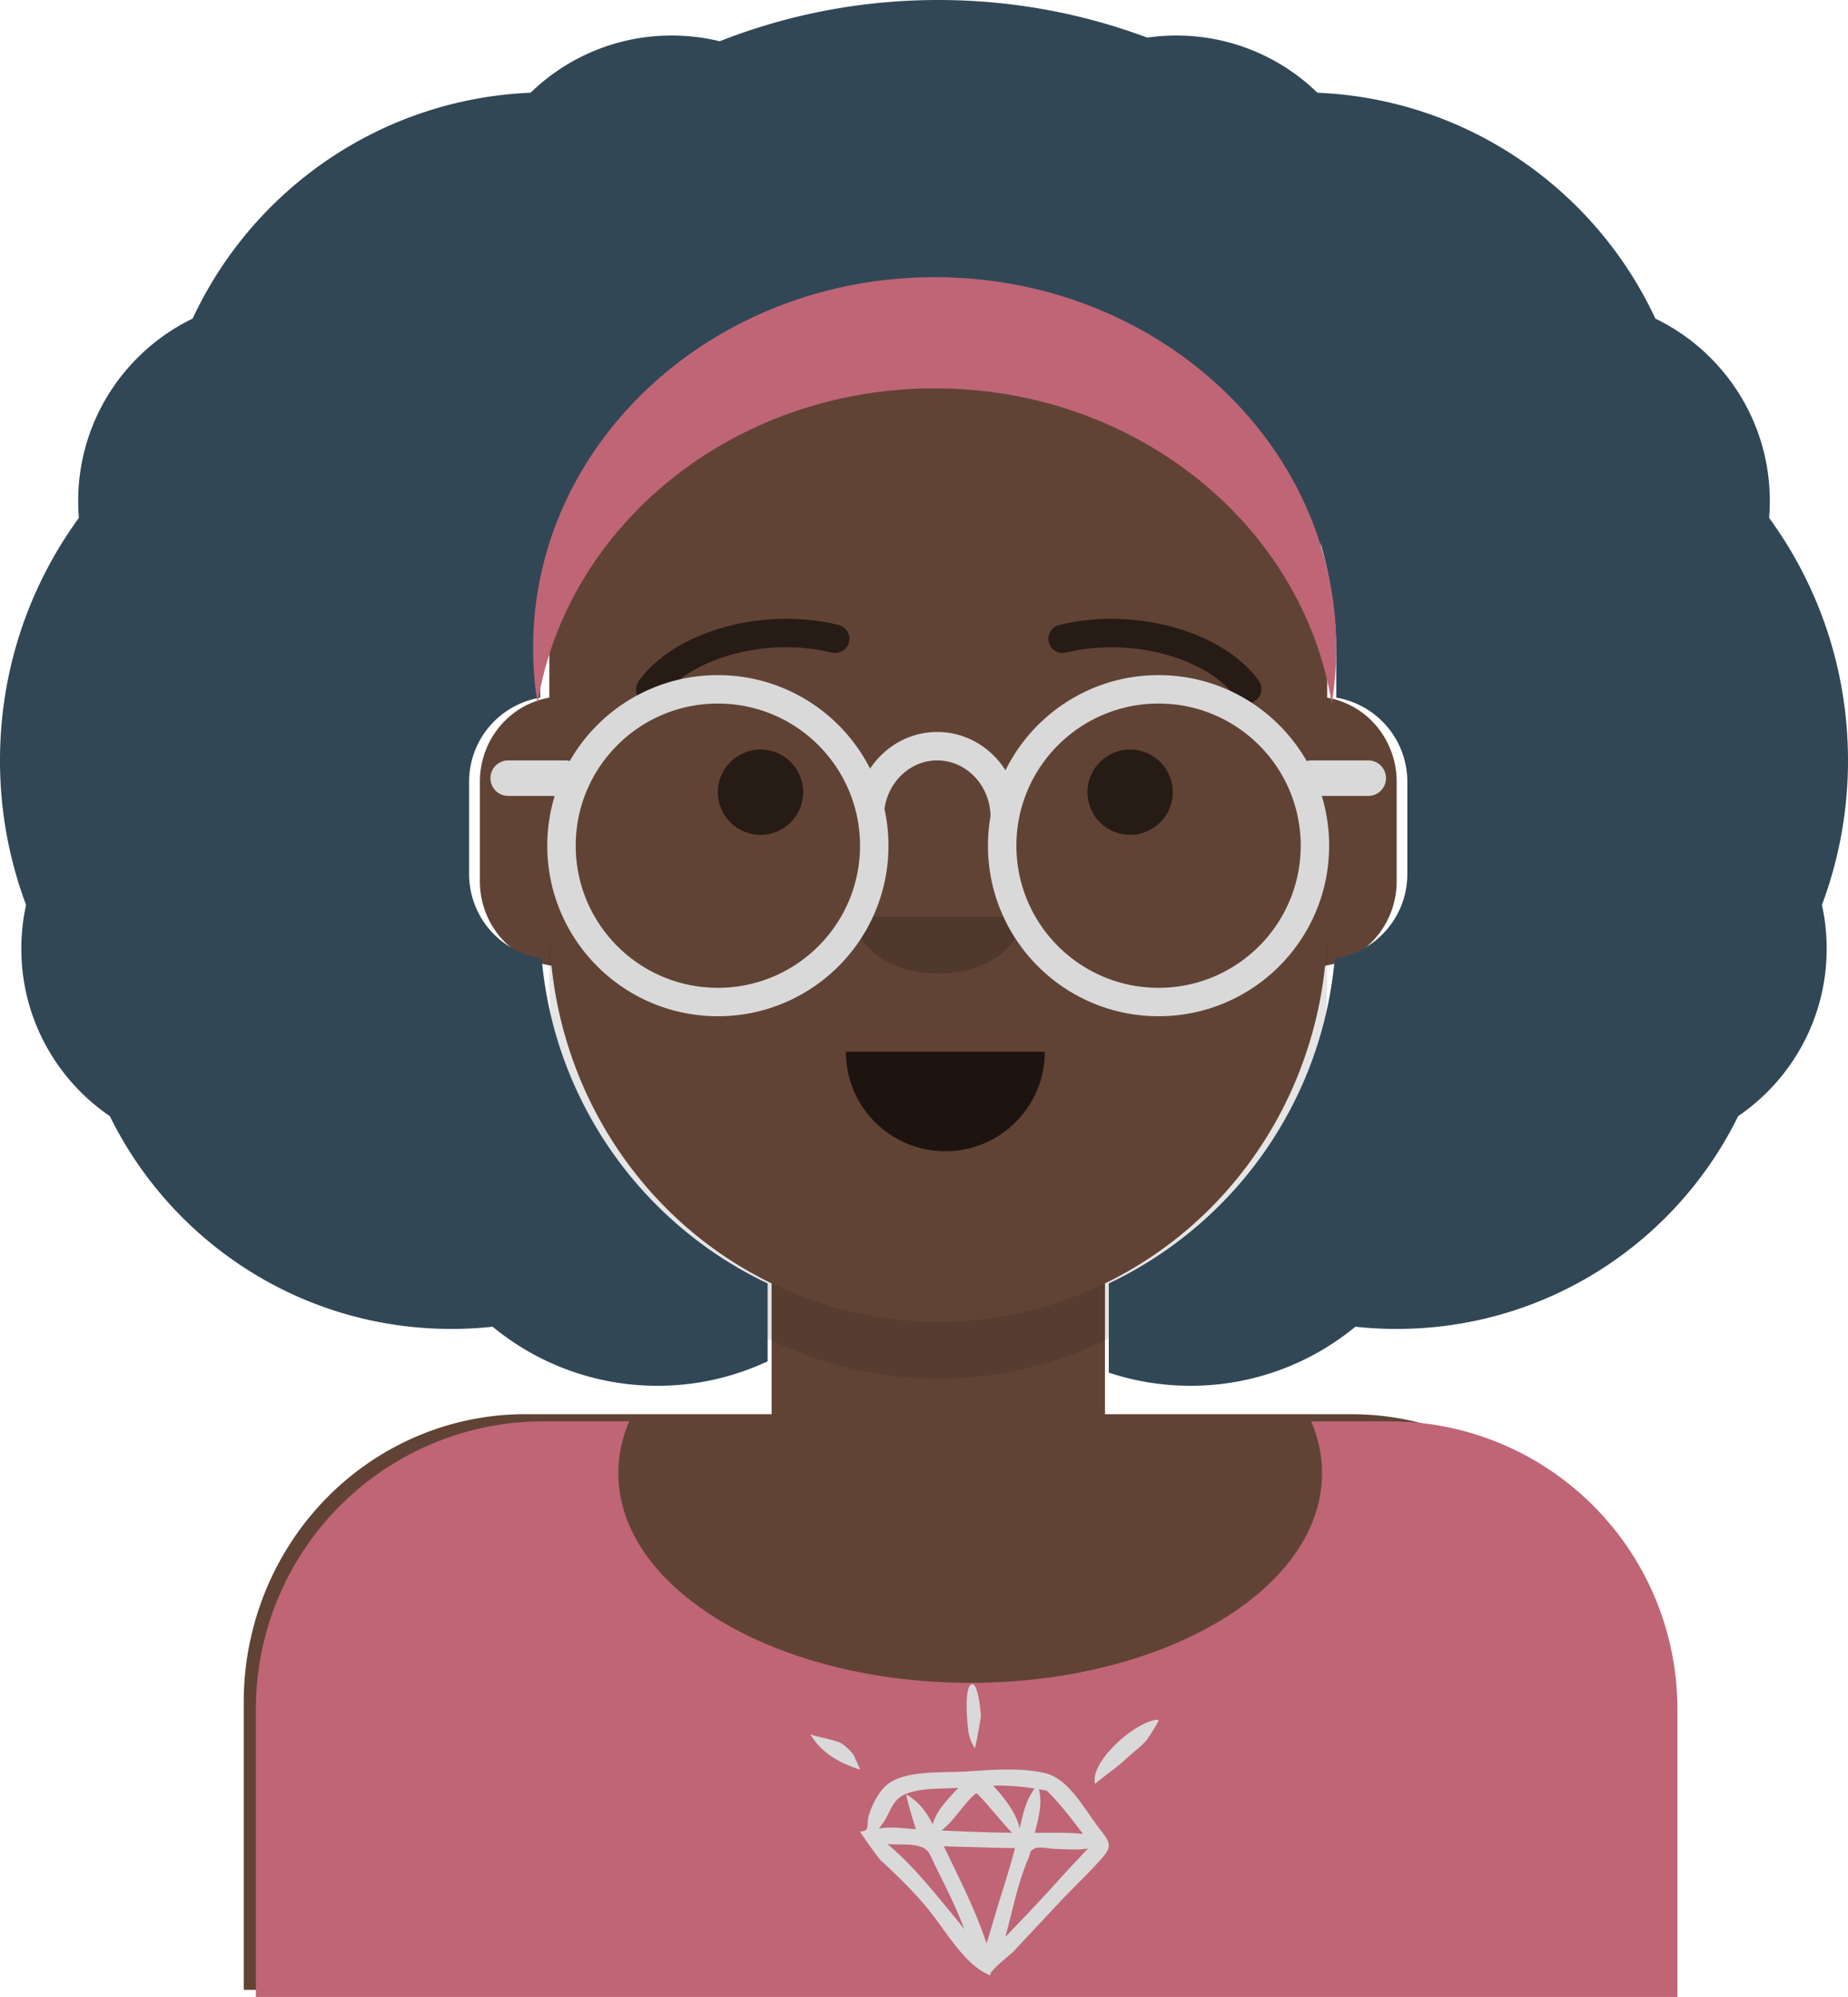 <svg width="260" xmlns="http://www.w3.org/2000/svg" height="281" xmlns:xlink="http://www.w3.org/1999/xlink" fill="none"><g class="fills"><rect rx="0" ry="0" x="26" y="12" width="212.287" height="269" class="frame-background"/></g><g class="frame-children"><g style="fill: rgb(0, 0, 0); fill-opacity: 1;"><path d="M77.287 92a57.204 57.204 0 0 1 5.254-23.943 56.933 56.933 0 0 1 2.531-4.846 55.75 55.75 0 0 1 12.221-14.499 55.406 55.406 0 0 1 4.313-3.274 54.255 54.255 0 0 1 4.607-2.825 53.746 53.746 0 0 1 7.36-3.339 54.562 54.562 0 0 1 5.139-1.595 53.396 53.396 0 0 1 7.932-1.409 53.4 53.4 0 0 1 5.364-.269h.002a53.4 53.4 0 0 1 13.296 1.678 54.069 54.069 0 0 1 7.645 2.584 54.118 54.118 0 0 1 7.191 3.705 54.886 54.886 0 0 1 8.617 6.539 56.056 56.056 0 0 1 5.551 5.967 56 56 0 0 1 4.636 6.737 56.726 56.726 0 0 1 2.531 4.846 57 57 0 0 1 5.188 21.195c.044.915.066 1.831.066 2.748v6.169a10.977 10.977 0 0 1 1.005.22 10.752 10.752 0 0 1 .982.31 11.68 11.68 0 0 1 5.338 3.964 11.674 11.674 0 0 1 .592.86 13.626 13.626 0 0 1 .517.91 13.656 13.656 0 0 1 .436.953 12.63 12.63 0 0 1 .621 2.004 12.705 12.705 0 0 1 .179 1.036 11.446 11.446 0 0 1 .09 1.048c.008.175.012.35.012.526v14.002a11.981 11.981 0 0 1-.106 1.603 11.891 11.891 0 0 1-.463 2.088 11.15 11.15 0 0 1-.367 1.004 12.491 12.491 0 0 1-.452.967 11.712 11.712 0 0 1-.832 1.362 10.97 10.97 0 0 1-.65.84 11.08 11.08 0 0 1-.721.778 11.946 11.946 0 0 1-2.073 1.629 12.171 12.171 0 0 1-1.88.939 10.787 10.787 0 0 1-.994.337 11.119 11.119 0 0 1-1.537.332 56.227 56.227 0 0 1-.478 3.546 58.41 58.41 0 0 1-.321 1.759 57.76 57.76 0 0 1-3.066 10.252 56.356 56.356 0 0 1-3.083 6.421 57.473 57.473 0 0 1-1.836 3.046c-.322.497-.651.989-.988 1.477a58.306 58.306 0 0 1-2.113 2.852 56.38 56.38 0 0 1-2.285 2.708c-.396.438-.798.871-1.206 1.297a52.702 52.702 0 0 1-2.529 2.472 56.384 56.384 0 0 1-2.677 2.302 56.336 56.336 0 0 1-2.817 2.121 53.258 53.258 0 0 1-2.943 1.934c-.5.306-1.005.604-1.514.894-.511.289-1.025.57-1.542.843-.519.272-1.042.537-1.569.793v18.403h34.691a38.108 38.108 0 0 1 3.879.195 37.798 37.798 0 0 1 5.736 1.019c.629.16 1.253.337 1.873.53a37.72 37.72 0 0 1 3.656 1.339 37.76 37.76 0 0 1 3.511 1.699 38.458 38.458 0 0 1 3.331 2.043c.539.368 1.069.75 1.588 1.145.521.394 1.031.802 1.532 1.223a39.537 39.537 0 0 1 4.217 4.108 40.705 40.705 0 0 1 3.582 4.698 40.737 40.737 0 0 1 3.657 7.002 40.53 40.53 0 0 1 1.826 5.658 40.438 40.438 0 0 1 .996 5.87 42.421 42.421 0 0 1 .191 3.97v40.501H34.291V239.5a41.138 41.138 0 0 1 .191-3.97 40.632 40.632 0 0 1 .569-3.931 42.36 42.36 0 0 1 .944-3.855 41.092 41.092 0 0 1 2.969-7.335A39.814 39.814 0 0 1 40.961 217a39.699 39.699 0 0 1 3.582-4.697 39.537 39.537 0 0 1 5.748-5.332 39.404 39.404 0 0 1 8.43-4.887 38.933 38.933 0 0 1 7.424-2.305c.635-.13 1.273-.243 1.914-.34a37.968 37.968 0 0 1 5.807-.438h34.691v-18.403a56.12 56.12 0 0 1-3.111-1.636 54.726 54.726 0 0 1-7.274-4.949 56.432 56.432 0 0 1-3.961-3.517 54.706 54.706 0 0 1-3.615-3.889 56.416 56.416 0 0 1-6.058-8.748 57.594 57.594 0 0 1-1.642-3.16 56.382 56.382 0 0 1-2.085-4.925 55.968 55.968 0 0 1-1.129-3.387 54.906 54.906 0 0 1-.916-3.454 57.747 57.747 0 0 1-.699-3.506 59.34 59.34 0 0 1-.478-3.546 11.104 11.104 0 0 1-1.536-.332 11.198 11.198 0 0 1-1.955-.764 11.43 11.43 0 0 1-1.791-1.107 10.805 10.805 0 0 1-.816-.671 11.974 11.974 0 0 1-2.054-2.422 12.245 12.245 0 0 1-1.631-3.925 13.906 13.906 0 0 1-.186-1.055 11.888 11.888 0 0 1-.093-1.067 11.981 11.981 0 0 1-.012-.536V110a13.146 13.146 0 0 1 .045-1.051 13.052 13.052 0 0 1 .135-1.043 12.705 12.705 0 0 1 .368-1.532 12.63 12.63 0 0 1 .354-.988 11.426 11.426 0 0 1 .436-.953 13.65 13.65 0 0 1 .517-.91c.092-.147.188-.293.287-.436a10.572 10.572 0 0 1 .628-.833 11.592 11.592 0 0 1 .698-.773 11.597 11.597 0 0 1 1.163-1.035 12.43 12.43 0 0 1 .845-.599 11.084 11.084 0 0 1 1.356-.751 11.665 11.665 0 0 1 2.435-.828c.167-.037.336-.07.505-.099V92Z" fill-rule="evenodd" style="fill: rgb(97, 67, 53); fill-opacity: 1;" class="fills"/><path d="M77.287 130.001v8a57.266 57.266 0 0 0 3.199 18.865 56.91 56.91 0 0 0 2.055 5.078 56.726 56.726 0 0 0 3.968 7.168 56.643 56.643 0 0 0 3.199 4.414 57.09 57.09 0 0 0 1.754 2.082 56.115 56.115 0 0 0 5.831 5.681 55.406 55.406 0 0 0 4.313 3.273 55.31 55.31 0 0 0 4.607 2.826 53.727 53.727 0 0 0 4.854 2.349 54.562 54.562 0 0 0 7.645 2.585 54.574 54.574 0 0 0 5.267 1.072 54.323 54.323 0 0 0 5.344.539c.894.044 1.789.067 2.685.067h.002c.896 0 1.791-.023 2.685-.067a54.567 54.567 0 0 0 5.344-.539 55.313 55.313 0 0 0 2.647-.47 54.069 54.069 0 0 0 7.758-2.197 54.118 54.118 0 0 0 9.698-4.694 55.966 55.966 0 0 0 4.466-3.053 55.343 55.343 0 0 0 11.354-11.62 56.401 56.401 0 0 0 4.308-6.961 57.512 57.512 0 0 0 2.295-4.968c.343-.847.665-1.702.968-2.565a56.898 56.898 0 0 0 2.606-10.648 56.837 56.837 0 0 0 .526-5.469c.044-.916.066-1.832.066-2.748v-8a57.266 57.266 0 0 1-3.198 18.865 58.175 58.175 0 0 1-2.056 5.078 56.726 56.726 0 0 1-3.969 7.168 55.575 55.575 0 0 1-12.9 13.868 55.472 55.472 0 0 1-4.466 3.053 54.337 54.337 0 0 1-9.698 4.694 54.524 54.524 0 0 1-5.138 1.595c-.869.222-1.742.423-2.62.602a54.323 54.323 0 0 1-7.991 1.009c-.894.044-1.789.067-2.685.067h-.002c-.896 0-1.791-.023-2.685-.067a54.474 54.474 0 0 1-5.344-.539 54.574 54.574 0 0 1-7.856-1.805 54.562 54.562 0 0 1-5.056-1.852 54.118 54.118 0 0 1-7.191-3.704 55.31 55.31 0 0 1-4.465-3.053 55.406 55.406 0 0 1-4.151-3.486 56.115 56.115 0 0 1-3.798-3.886 57.09 57.09 0 0 1-3.406-4.248 56.643 56.643 0 0 1-2.984-4.57 56.726 56.726 0 0 1-3.62-7.359 56.91 56.91 0 0 1-2.525-7.823 57.502 57.502 0 0 1-1.048-5.39 58.146 58.146 0 0 1-.329-2.728 58.408 58.408 0 0 1-.263-5.489Z" fill-rule="evenodd" style="fill: rgb(0, 0, 0); fill-opacity: 0.102;" class="fills"/></g><g style="fill: rgb(0, 0, 0); fill-opacity: 1;"><g clip-path="url(#c)" style="fill: rgb(0, 0, 0); fill-opacity: 1;"><defs><clipPath id="c" class="svg-def" transform="translate(79.5 133)"><use xlink:href="#d" clip-rule="evenodd"/></clipPath><rect width="108" height="44" id="d"/></defs><path d="M119 148c0 7.732 6.268 14 14 14s14-6.268 14-14" fill-rule="evenodd" style="fill: rgb(0, 0, 0); fill-opacity: 0.698;" class="fills"/></g><g clip-path="url(#e)" style="fill: rgb(0, 0, 0); fill-opacity: 1;"><defs><clipPath id="e" class="svg-def" transform="matrix(1 0 0 1.027 75.501 80.515)"><use xlink:href="#f" clip-rule="evenodd"/></clipPath><rect width="112" height="24" id="f"/></defs><path d="M93.13 98.158c3.915-5.508 14.648-8.597 23.893-6.327a2 2 0 0 0 .954-3.885c-10.737-2.636-23.165.941-28.107 7.895a2 2 0 1 0 3.26 2.317ZM173.87 98.158c-3.915-5.508-14.648-8.597-23.893-6.327a2 2 0 0 1-.954-3.885c10.737-2.636 23.165.941 28.108 7.895a2.001 2.001 0 0 1-3.261 2.317Z" fill-rule="evenodd" style="fill: rgb(0, 0, 0); fill-opacity: 0.6;" class="fills"/></g><g clip-path="url(#g)" style="fill: rgb(0, 0, 0); fill-opacity: 1;"><defs><clipPath id="g" class="svg-def" transform="translate(79.5 89)"><use xlink:href="#h" clip-rule="evenodd"/></clipPath><rect width="112" height="44" id="h"/></defs><path d="M107 117.474a6 6 0 1 0 0-12 6 6 0 0 0 0 12ZM159 117.474a6 6 0 1 0 0-12 6 6 0 0 0 0 12Z" fill-rule="evenodd" style="fill: rgb(0, 0, 0); fill-opacity: 0.6;" class="fills"/></g><g clip-path="url(#i)" style="fill: rgb(0, 0, 0); fill-opacity: 1;"><defs><clipPath id="i" class="svg-def" transform="matrix(.977 0 0 1 107.578 121)"><use xlink:href="#j" clip-rule="evenodd"/></clipPath><rect width="56" height="24" id="j"/></defs><path d="M120.281 129c0 4.418 5.25 8 11.726 8 6.476 0 11.726-3.582 11.726-8" fill-rule="evenodd" style="fill: rgb(0, 0, 0); fill-opacity: 0.161;" class="fills"/></g></g></g><defs><rect width="264" height="110" id="l"/></defs><g class="fills"><rect width="200" height="81" class="frame-background" x="36" ry="0" rx="0" y="200" clip-path="url(#-clip_2)"/></g><g class="frame-children"><path d="M186 207.301c0 16.291-22.162 29.498-49.5 29.498S87 223.592 87 207.301c0-2.52.53-4.966 1.528-7.301H76.473a39.883 39.883 0 0 0-3.967.195 40.967 40.967 0 0 0-3.929.583 40.16 40.16 0 0 0-3.853.966 40.772 40.772 0 0 0-3.739 1.339 39.744 39.744 0 0 0-3.591 1.699 40.797 40.797 0 0 0-5.031 3.188 40.127 40.127 0 0 0-3.07 2.521 40.458 40.458 0 0 0-8.514 10.917 40.316 40.316 0 0 0-3.036 7.335 39.635 39.635 0 0 0-.965 3.855 40.812 40.812 0 0 0-.778 7.901V281h200v-40.501a39.893 39.893 0 0 0-.195-3.97 40.812 40.812 0 0 0-1.018-5.87 40.071 40.071 0 0 0-1.868-5.658 40.31 40.31 0 0 0-3.74-7.002 39.88 39.88 0 0 0-2.366-3.192 40.475 40.475 0 0 0-7.176-6.837 40.882 40.882 0 0 0-3.303-2.208 40.797 40.797 0 0 0-3.503-1.874 40.236 40.236 0 0 0-3.669-1.521 40.772 40.772 0 0 0-5.739-1.589 40.771 40.771 0 0 0-7.896-.778h-11.055c.998 2.335 1.528 4.781 1.528 7.301Z" fill-rule="evenodd" style="fill: rgb(191, 101, 118); fill-opacity: 1;" class="fills"/></g><g class="fills"><rect rx="0" ry="0" x="114" y="237" width="49" height="41" class="frame-background"/></g><g class="frame-children"><path d="M148.78 264.736c-2.389 2.657-4.857 5.244-7.335 7.821.985-3.553 1.74-7.578 3.204-10.957.417-.963.1-1.085.927-1.494.609-.302 2.078.043 2.807.062 1.558.039 3.151.192 4.696-.049a223.12 223.12 0 0 0-4.299 4.617Zm-15.264 4.062c-2.699-3.282-5.384-6.568-8.658-9.317 1.289.137 2.696-.043 3.958.206 1.944.384 1.837.991 2.82 2.959 1.451 2.906 2.889 5.789 4.05 8.823-.711-.9-1.441-1.785-2.17-2.671Zm-9.098-12.531c.963-1.575 1.144-2.972 2.919-3.781 2.062-.938 5.301-.741 7.489-.915-1.371 1.523-3.037 3.103-3.604 5.122-.874-1.718-1.962-3.174-3.67-4.171-.215-.106 1.158 4.551 1.338 4.871-1.716-.096-3.521-.408-5.225-.092l.753-1.034Zm16.406-5.008a33.55 33.55 0 0 1 4.739.419c-1.266 1.675-1.648 3.632-2.098 5.631-.478-2.258-2.209-4.362-3.734-6.048l1.093-.002Zm-3.498 1.074c.234-.158 4.457 5.086 5.066 5.556-3.312-.008-6.618-.17-9.926-.315 1.907-1.487 3.023-3.688 4.86-5.241Zm2.687 17.096c-.402 1.349-.778 2.708-1.215 4.047-1.555-4.732-3.862-9.188-6.008-13.674 3.34.088 6.676.209 10.016.255-.82 3.159-1.862 6.246-2.793 9.372Zm7.229-17.463c1.277 1.128 3.097 3.44 3.686 4.217.059.077.118.154.179.229.211.262.966 1.256 1.263 1.645-2.227-.226-4.545-.13-6.78-.15.498-2.054 1.104-4.012.584-6.128.357.057.713.12 1.068.187Zm7.648 5.617c-2.158-2.676-4.37-7.258-7.864-8.077-3.472-.814-7.548-.454-11.074-.231-3.075.195-8.083-.203-10.795 1.594-1.393.923-2.425 3.005-2.908 4.551-.435 1.393.266 2.285-1.246 2.285-.096 0 2.504 3.673 2.81 3.962 2.272 2.14 4.444 4.202 6.457 6.597 2.835 3.374 5.405 8.338 9.145 9.736-.686-.339 2.792-2.967 3.209-3.419 2.112-2.288 4.247-4.554 6.373-6.829 1.938-2.074 4.05-4.031 5.93-6.152 1.435-1.617 1.439-2.174-.037-4.017ZM120.999 249c.043.014-.909-2.045-.825-1.919-.475-.719-1.046-1.241-1.738-1.727-.728-.511-4.309-1.1-4.436-1.354 1.494 2.652 4.167 4.128 6.999 5ZM136.355 244.196c.173.652.438 1.253.794 1.803.07.078.859-4.184.851-4.547-.013-.62-.388-4.452-1.186-4.452-1.337 0-.674 6.469-.459 7.196ZM162.969 242c-2.991 0-9.679 5.854-8.907 9 .005.01.447-.35.351-.283l.056-.043c1.271-1.025 2.718-2.019 3.992-3.206.911-.849 1.987-1.612 2.816-2.541.085-.094 1.986-2.927 1.692-2.927Z" fill-rule="evenodd" style="fill: rgb(217, 217, 217); fill-opacity: 1;" class="fills"/></g><g class="fills"><rect rx="0" ry="0" x="69" y="95" width="126" height="48" class="frame-background"/></g><g class="frame-children"><path d="M101 143c-13.255 0-24-10.745-24-24 0-2.435.363-4.785 1.037-7h-6.538a2.512 2.512 0 0 1-1.388-.421 2.572 2.572 0 0 1-.544-.493 2.572 2.572 0 0 1-.377-.629 2.367 2.367 0 0 1-.178-.711 2.512 2.512 0 0 1-.012-.245v-.002a2.512 2.512 0 0 1 .421-1.388 2.572 2.572 0 0 1 .493-.544 2.572 2.572 0 0 1 .629-.377 2.418 2.418 0 0 1 .956-.19h8.002c.224 0 .443.029.659.088C84.297 99.866 92.08 95 101 95c9.352 0 17.455 5.349 21.416 13.155 2.077-3.116 5.533-5.155 9.446-5.155 4.013 0 7.545 2.144 9.603 5.394C145.38 100.459 153.553 95 163 95c8.92 0 16.703 4.866 20.84 12.088.216-.059.436-.088.659-.088h8.002a2.496 2.496 0 0 1 2.499 2.499v.002a2.512 2.512 0 0 1-.421 1.388 2.332 2.332 0 0 1-.311.379 2.58 2.58 0 0 1-.589.437 2.258 2.258 0 0 1-.453.187 2.418 2.418 0 0 1-.725.108h-6.538a24.008 24.008 0 0 1 1.037 7c0 13.255-10.745 24-24 24s-24-10.745-24-24c0-1.422.124-2.815.361-4.169-.085-4.376-3.447-7.831-7.499-7.831-3.736 0-6.887 2.94-7.42 6.83.365 1.665.558 3.395.558 5.17 0 13.255-10.745 24-24 24Zm0-4c11.046 0 20-8.954 20-20s-8.954-20-20-20-20 8.954-20 20 8.954 20 20 20Zm82-20c0 11.046-8.954 20-20 20s-20-8.954-20-20 8.954-20 20-20 20 8.954 20 20Z" fill-rule="evenodd" filter="[object Object]" style="fill: rgb(217, 217, 217); fill-opacity: 1;" class="fills"/></g><defs><rect width="266" height="280" id="m"/></defs><g class="fills"><rect width="88.584" height="84.021" class="frame-background" x="85.708" transform="matrix(2.935 0 0 2.321 -251.558 -128.783)" ry="0" rx="0" y="55.49" clip-path="url(#-clip_12)"/></g><g class="frame-children"><path d="M249 70.5c0 .799-.033 1.591-.097 2.374C255.882 82.449 260 94.244 260 107a57.867 57.867 0 0 1-3.667 20.341A28.6 28.6 0 0 1 257 133.5c0 9.788-4.934 18.424-12.451 23.555C235.837 174.792 217.594 187 196.5 187a54.12 54.12 0 0 1-5.81-.312A36.355 36.355 0 0 1 167.5 195c-4.018 0-7.884-.649-11.5-1.849v-12.554a56.084 56.084 0 0 0 17.447-12.938c.408-.449.809-.905 1.202-1.368a55.322 55.322 0 0 0 5.314-7.384 57.496 57.496 0 0 0 2.588-4.811 55.007 55.007 0 0 0 1.46-3.337 57.286 57.286 0 0 0 1.775-5.166 55.575 55.575 0 0 0 .899-3.53 54.242 54.242 0 0 0 .669-3.58 57.94 57.94 0 0 0 .247-1.805 57.9 57.9 0 0 0 .187-1.812 13.075 13.075 0 0 0 1.046-.205 13.007 13.007 0 0 0 1.023-.297 11.565 11.565 0 0 0 .993-.387 11.757 11.757 0 0 0 1.415-.742 13.115 13.115 0 0 0 .883-.596 12.137 12.137 0 0 0 1.948-1.811 11.83 11.83 0 0 0 1.5-2.195c.083-.157.163-.315.24-.476a11.1 11.1 0 0 0 .414-.982c.062-.167.12-.334.175-.503a13.002 13.002 0 0 0 .28-1.028 11.482 11.482 0 0 0 .189-1.049c.023-.176.043-.353.059-.53a13.516 13.516 0 0 0 .047-1.064v-13.002a11.539 11.539 0 0 0-.046-1.051 11.45 11.45 0 0 0-.138-1.043 12.72 12.72 0 0 0-.229-1.027 11.205 11.205 0 0 0-.318-1.003c-.06-.165-.124-.328-.192-.49a11.478 11.478 0 0 0-1.269-2.299 12.786 12.786 0 0 0-.643-.833 11.8 11.8 0 0 0-1.492-1.48 12.814 12.814 0 0 0-1.277-.927 13.799 13.799 0 0 0-.451-.271 13.766 13.766 0 0 0-.936-.48 11.523 11.523 0 0 0-.975-.397 12.676 12.676 0 0 0-1.005-.31 11.512 11.512 0 0 0-1.029-.22v-6.169a55.93 55.93 0 0 0-2.215-15.594l1.368 12.79-11.34-24-45.136-19.524-30.114 10.557-21.498 20.191-.044-2.565A56.039 56.039 0 0 0 76 91.999v6.169a11.482 11.482 0 0 0-1.029.22 12.149 12.149 0 0 0-2.916 1.187 12.812 12.812 0 0 0-.89.561 12.814 12.814 0 0 0-.838.637 11.81 11.81 0 0 0-1.492 1.48 11.853 11.853 0 0 0-1.211 1.719 11.478 11.478 0 0 0-.701 1.413 10.808 10.808 0 0 0-.362.988 12.681 12.681 0 0 0-.274 1.016 12.72 12.72 0 0 0-.183 1.036 11.45 11.45 0 0 0-.104 1.574v13.002a11.814 11.814 0 0 0 .106 1.594 13.42 13.42 0 0 0 .189 1.049 11.479 11.479 0 0 0 .28 1.028 12.446 12.446 0 0 0 .829 1.961 11.737 11.737 0 0 0 1.162 1.784 11.184 11.184 0 0 0 1.069 1.187 11.16 11.16 0 0 0 .796.708 12.137 12.137 0 0 0 2.237 1.439 12.412 12.412 0 0 0 .974.43 11.565 11.565 0 0 0 1.524.48 11.504 11.504 0 0 0 1.046.205 55.041 55.041 0 0 0 .434 3.617 57.455 57.455 0 0 0 .669 3.58 55.575 55.575 0 0 0 4.134 12.033 54.933 54.933 0 0 0 1.673 3.235 54.585 54.585 0 0 0 2.896 4.633 54.67 54.67 0 0 0 2.175 2.921 55.7 55.7 0 0 0 7.597 7.833c.463.393.932.778 1.408 1.155a54.704 54.704 0 0 0 4.44 3.182 58.667 58.667 0 0 0 3.123 1.875 57.517 57.517 0 0 0 3.239 1.667v10.958A36.36 36.36 0 0 1 92.5 195a36.355 36.355 0 0 1-23.19-8.312 54.12 54.12 0 0 1-5.81.312c-21.094 0-39.337-12.208-48.049-29.945C7.934 151.924 3 143.288 3 133.5c0-2.115.23-4.175.667-6.159A57.867 57.867 0 0 1 0 107c0-12.756 4.118-24.551 11.097-34.126A29.141 29.141 0 0 1 11 70.5c0-11.297 6.574-21.06 16.104-25.67 8.433-18.128 26.454-30.894 47.546-31.781A28.407 28.407 0 0 1 94.5 5c2.327 0 4.589.279 6.754.805C110.776 2.058 121.148 0 132 0c10.346 0 20.255 1.87 29.408 5.292A28.606 28.606 0 0 1 165.5 5a28.407 28.407 0 0 1 19.85 8.049c21.092.887 39.113 13.653 47.546 31.781C242.427 49.44 249 59.203 249 70.5Z" fill-rule="evenodd" style="fill: rgb(49, 71, 86); fill-opacity: 1;" class="fills"/><path d="M75.631 98.975c4.089-25.092 27.545-44.329 55.869-44.329 28.324 0 51.78 19.237 55.869 44.329.415-2.552.631-5.164.631-7.823C188 62.349 162.704 39 131.5 39S75 62.349 75 91.152c0 2.659.216 5.271.631 7.823Z" fill-rule="evenodd" style="fill: rgb(191, 101, 118); fill-opacity: 1;" class="fills"/></g></svg>